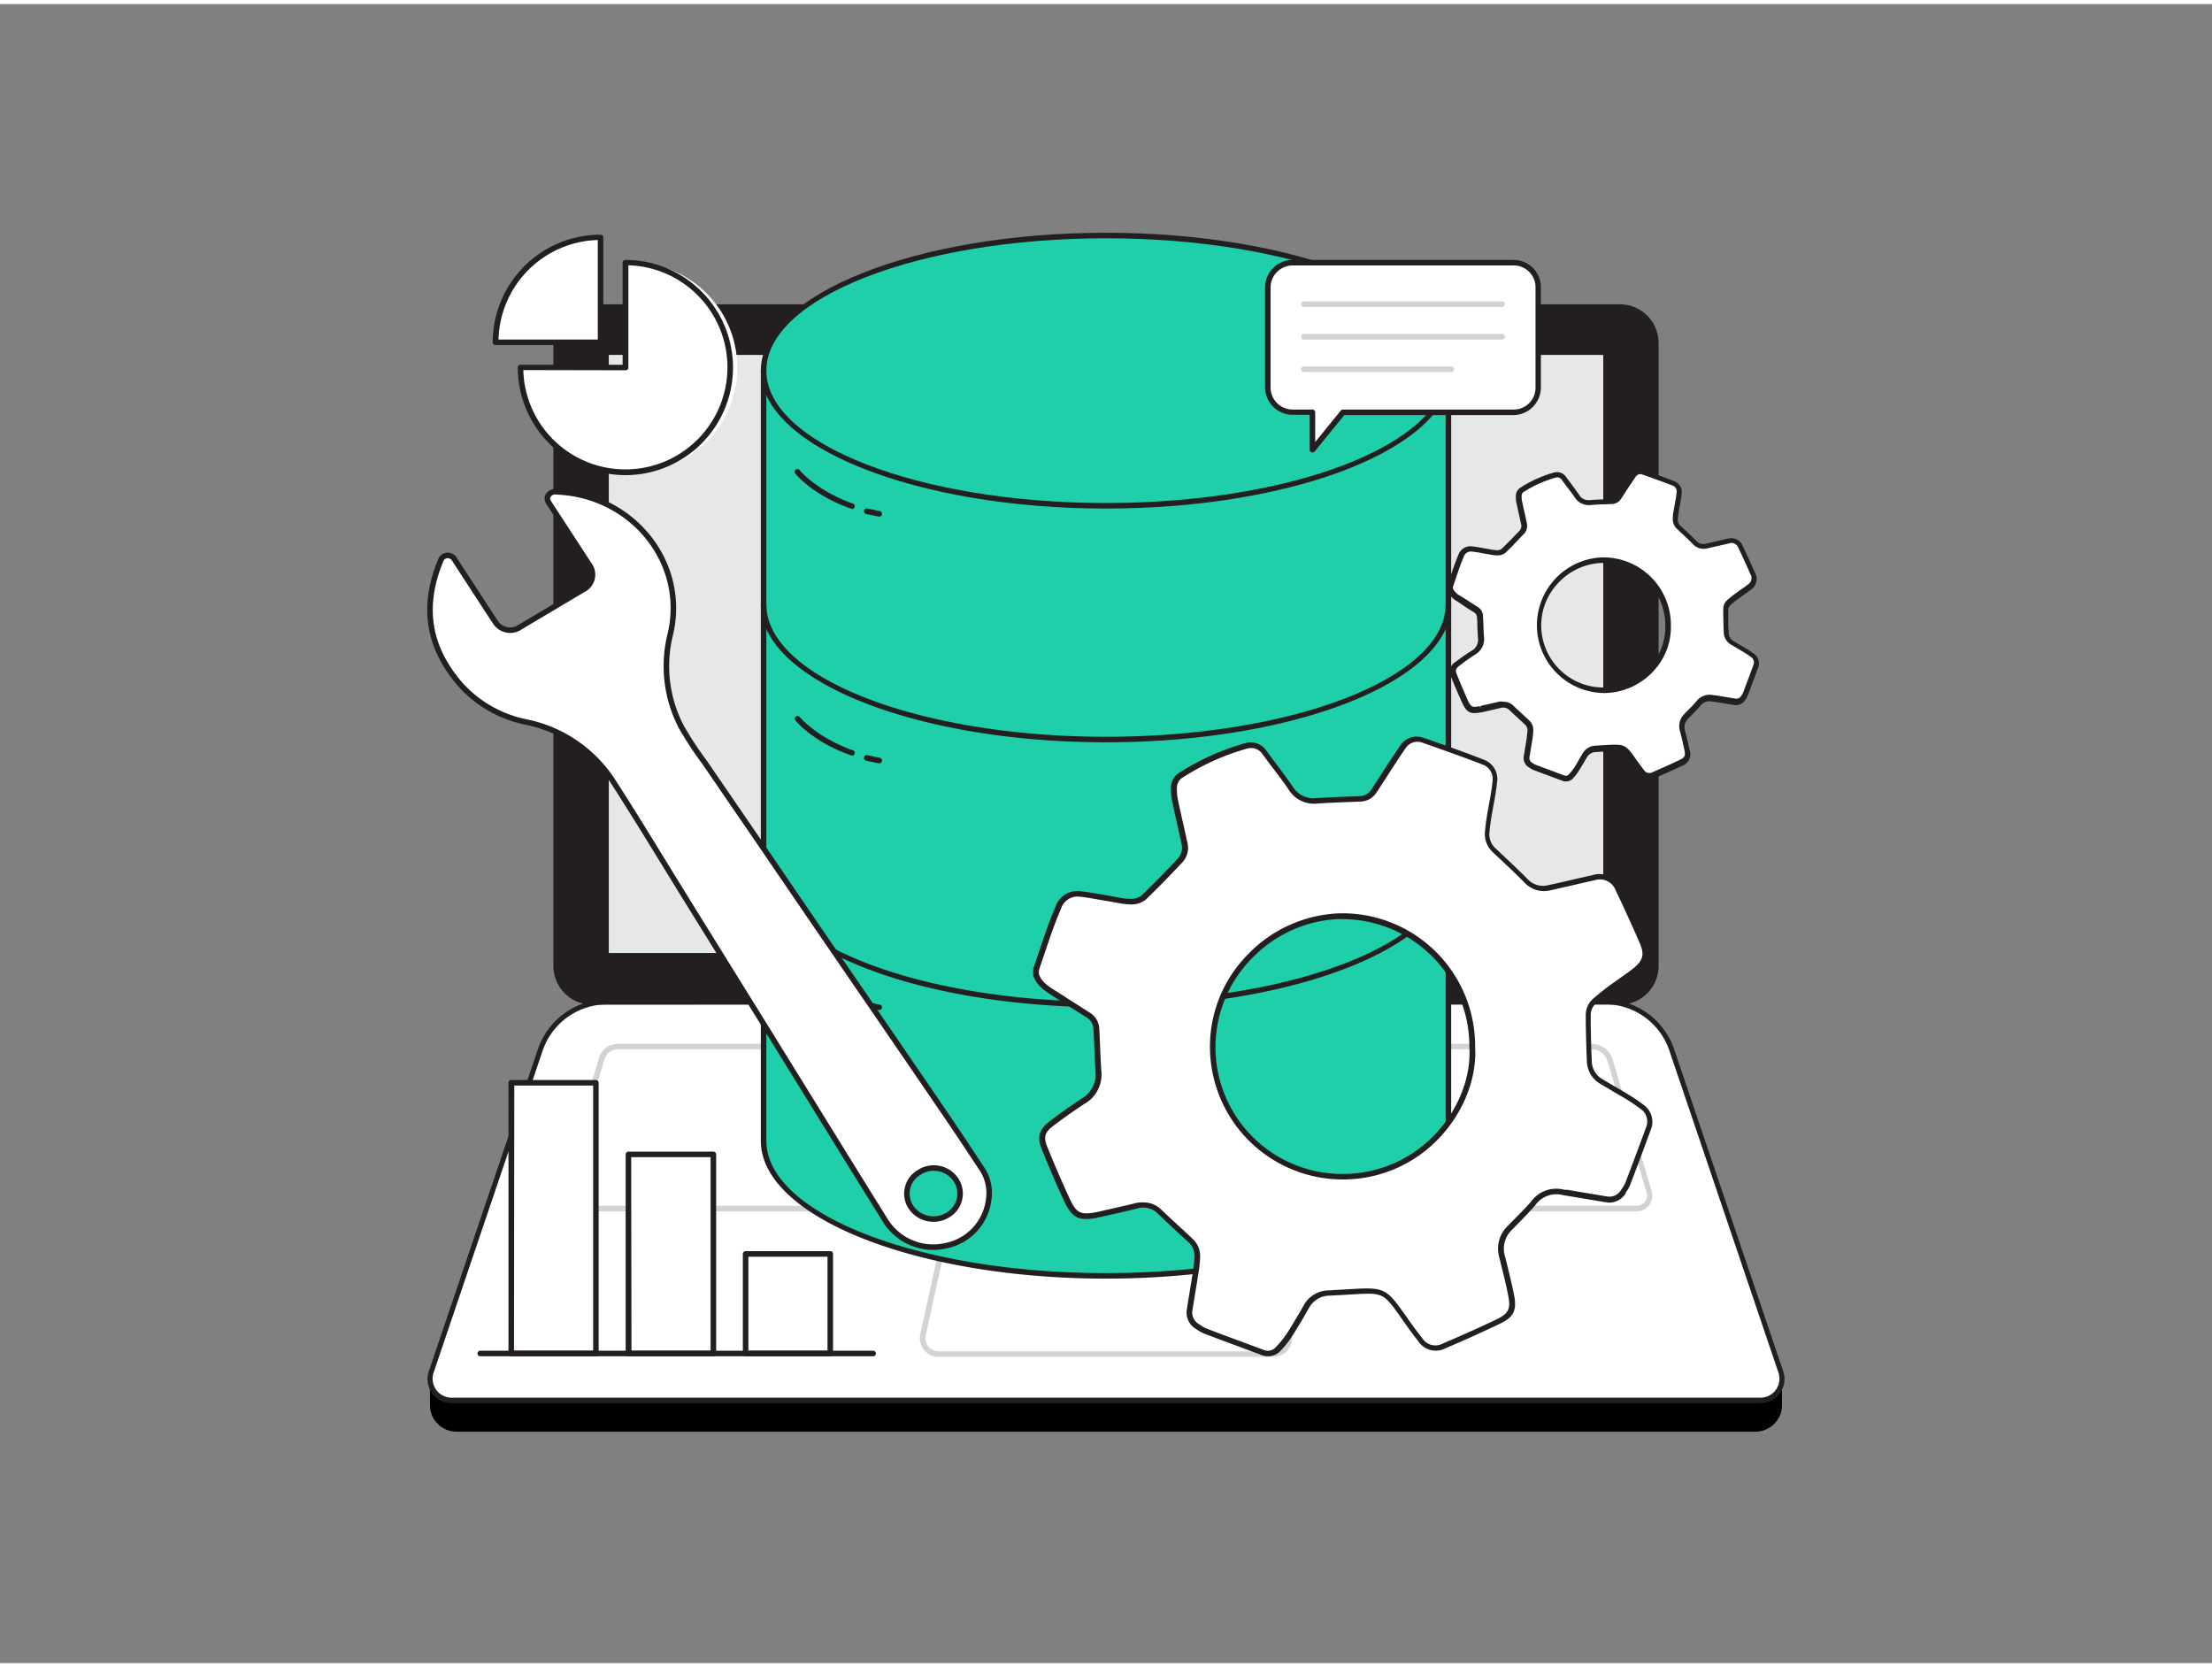 <svg xmlns="http://www.w3.org/2000/svg" viewBox="0 0 400 300" width="406" height="306" class="illustration styles_illustrationTablet__1DWOa"><rect x="0" y="0" width="400" height="300" fill="#808080" stroke="none"/><g id="_516_data_and_settings_flatline" data-name="#516_data_and_settings_flatline"><path d="M77.76,248.22H322.24a0,0,0,0,1,0,0v5.12a4.81,4.81,0,0,1-4.81,4.81H82.56a4.81,4.81,0,0,1-4.81-4.81v-5.12A0,0,0,0,1,77.76,248.22Z"></path><path d="M318.35,252.49H81.65A3.88,3.88,0,0,1,78,247.36L97.7,189.1a12.79,12.79,0,0,1,12.1-8.67H290.2a12.79,12.79,0,0,1,12.1,8.67L322,247.36A3.88,3.88,0,0,1,318.35,252.49Z" fill="#fff"></path><path d="M318.35,253H81.65a4.36,4.36,0,0,1-4.12-5.74L97.27,189a13.22,13.22,0,0,1,12.53-9H290.2a13.22,13.22,0,0,1,12.53,9l19.74,58.25a4.36,4.36,0,0,1-4.12,5.74ZM109.8,180.88a12.33,12.33,0,0,0-11.67,8.37L78.4,247.5A3.43,3.43,0,0,0,81.65,252h236.7a3.43,3.43,0,0,0,3.25-4.53l-19.73-58.25a12.33,12.33,0,0,0-11.67-8.37Z" fill="#231f20"></path><path d="M296,218.3H104.4a3.2,3.2,0,0,1-3.07-4.12l7-23.64a3.55,3.55,0,0,1,3.39-2.53H287.81a4,4,0,0,1,3.8,2.83l7.07,23.82A2.83,2.83,0,0,1,296,218.3ZM111.75,189a2.55,2.55,0,0,0-2.44,1.81l-7,23.65a2.21,2.21,0,0,0,2.11,2.83H296a1.84,1.84,0,0,0,1.76-2.36l-7.08-23.82a3,3,0,0,0-2.84-2.11Z" fill="#d1d3d4"></path><path d="M230.25,244.62h-60.5a3.36,3.36,0,0,1-2.65-1.27,3.39,3.39,0,0,1-.68-2.86l2.89-13.15a5.26,5.26,0,0,1,5.09-4.09h51.2a5.26,5.26,0,0,1,5.09,4.09l2.89,13.15a3.39,3.39,0,0,1-.68,2.86A3.36,3.36,0,0,1,230.25,244.62ZM174.4,224.25a4.23,4.23,0,0,0-4.11,3.31L167.4,240.7a2.4,2.4,0,0,0,2.35,2.92h60.5a2.4,2.4,0,0,0,2.35-2.92l-2.89-13.14a4.23,4.23,0,0,0-4.11-3.31Z" fill="#d1d3d4"></path><rect x="100.56" y="54.78" width="198.88" height="125.65" rx="6.51" fill="#231f20"></rect><path d="M292.93,180.93H107.07a7,7,0,0,1-7-7V61.29a7,7,0,0,1,7-7H292.93a7,7,0,0,1,7,7V173.92A7,7,0,0,1,292.93,180.93ZM107.07,55.28a6,6,0,0,0-6,6V173.92a6,6,0,0,0,6,6H292.93a6,6,0,0,0,6-6V61.29a6,6,0,0,0-6-6Z" fill="#231f20"></path><rect x="110.09" y="63.44" width="179.83" height="108.15" fill="#e6e7e8"></rect><path d="M138.08,66.29V205.54C138.08,219,165.8,230,200,230s61.92-10.94,61.92-24.43V66.29Z" fill="#1fcfa9"></path><path d="M200,230.47c-34.42,0-62.42-11.19-62.42-24.93V66.29a.5.5,0,0,1,.5-.5H261.92a.5.5,0,0,1,.5.5V205.54C262.42,219.28,234.42,230.47,200,230.47ZM138.58,66.79V205.54c0,13.19,27.55,23.93,61.42,23.93s61.42-10.74,61.42-23.93V66.79Z" fill="#231f20"></path><ellipse cx="200" cy="66.29" rx="61.92" ry="24.43" fill="#1fcfa9"></ellipse><path d="M200,91.22c-34.42,0-62.42-11.19-62.42-24.93s28-24.94,62.42-24.94,62.42,11.19,62.42,24.94S234.42,91.22,200,91.22Zm0-48.87c-33.87,0-61.42,10.74-61.42,23.94S166.13,90.22,200,90.22s61.42-10.74,61.42-23.93S233.87,42.35,200,42.35Z" fill="#231f20"></path><path d="M200,133.49c-34.42,0-62.42-11.18-62.42-24.93a.5.5,0,0,1,.5-.5.5.5,0,0,1,.5.5c0,13.2,27.55,23.93,61.42,23.93s61.42-10.73,61.42-23.93a.5.5,0,0,1,.5-.5.5.5,0,0,1,.5.5C262.42,122.31,234.42,133.49,200,133.49Z" fill="#231f20"></path><path d="M200,181.4c-34.42,0-62.42-11.19-62.42-24.94a.5.5,0,0,1,.5-.5.51.51,0,0,1,.5.5c0,13.2,27.55,23.94,61.42,23.94s61.42-10.74,61.42-23.94a.51.51,0,0,1,.5-.5.5.5,0,0,1,.5.5C262.42,170.21,234.42,181.4,200,181.4Z" fill="#231f20"></path><path d="M154,91.22l-.17,0c-6.86-2.43-9.86-6.14-10-6.3a.5.5,0,1,1,.78-.62s3,3.65,9.54,6a.5.5,0,0,1-.17,1Z" fill="#231f20"></path><path d="M159,92.68h-.11l-2.25-.47a.5.5,0,0,1,.2-1l2.26.47a.5.5,0,0,1,.38.6A.48.48,0,0,1,159,92.68Z" fill="#231f20"></path><path d="M154,135.83l-.17,0c-6.86-2.43-9.86-6.14-10-6.3a.5.5,0,0,1,.08-.7.5.5,0,0,1,.7.08s3,3.65,9.54,6a.5.5,0,0,1-.17,1Z" fill="#231f20"></path><path d="M159,137.29h-.11l-2.25-.47a.5.5,0,0,1,.2-1l2.26.47a.49.49,0,0,1,.38.59A.48.48,0,0,1,159,137.29Z" fill="#231f20"></path><path d="M154,180.44l-.17,0c-6.86-2.43-9.86-6.14-10-6.3a.5.5,0,0,1,.08-.7.5.5,0,0,1,.7.08s3,3.65,9.54,6a.5.5,0,0,1-.17,1Z" fill="#231f20"></path><path d="M159,181.9h-.11l-2.25-.47a.5.5,0,0,1-.39-.59.49.49,0,0,1,.59-.38l2.26.47a.49.49,0,0,1,.38.59A.48.48,0,0,1,159,181.9Z" fill="#231f20"></path><path d="M187.27,174.68c.85-2.49,1.68-5,2.55-7.45.46-1.29,1-2.55,1.5-3.81a3.65,3.65,0,0,1,3.94-2.41c2,.22,4,.65,6,1a18.92,18.92,0,0,0,3.24.42,3.61,3.61,0,0,0,2.23-.72c2.3-2.19,4.51-4.49,6.69-6.81a3.45,3.45,0,0,0,.68-3.18c-.51-2.43-1.1-4.84-1.6-7.27a9.7,9.7,0,0,1-.26-2.88,2.68,2.68,0,0,1,.94-1.84,44.25,44.25,0,0,1,12-5.48,3,3,0,0,1,3.44,1.24c1.53,2.1,3.14,4.16,4.61,6.31a4.9,4.9,0,0,0,4.74,2.39c2.66-.2,5.32-.24,8-.37a3,3,0,0,0,2.41-1.45c.95-1.4,1.84-2.84,2.77-4.26.8-1.22,1.59-2.44,2.44-3.62a3.05,3.05,0,0,1,3.67-1.27c3.69,1.27,7.37,2.58,11,4a3.21,3.21,0,0,1,2,3.55c-.19,2.05-.66,4.06-1,6.1-.16,1-.3,1.91-.38,2.88a4,4,0,0,0,1.23,3.38c1.94,1.83,3.91,3.63,5.78,5.54a4.35,4.35,0,0,0,4.32,1.22c2.63-.57,5.25-1.21,7.88-1.78a3.52,3.52,0,0,1,4.42,2.1q2.25,4.71,4.34,9.5c1,2.32.65,3.67-1.36,5.25-1.35,1.08-2.81,2-4.2,3-1,.74-2,1.51-2.91,2.32a3.39,3.39,0,0,0-1.23,2.73c.07,2.76.11,5.52.24,8.27a4.32,4.32,0,0,0,2.2,3.66c1.51.91,3,1.77,4.54,2.69a30.52,30.52,0,0,1,2.71,1.82,3.25,3.25,0,0,1,1.22,3.95c-1.21,3.33-2.46,6.64-3.71,10a8,8,0,0,1-.82,1.41,2.92,2.92,0,0,1-3.09,1.45L283.27,215c-.18,0-.36,0-.54-.09a5.16,5.16,0,0,0-5.48,1.92c-1.35,1.6-2.88,3-4.33,4.55a5.19,5.19,0,0,0-1.33,5.19c.59,2.32,1.16,4.65,1.64,7s0,3.55-2.25,4.64c-3.25,1.56-6.54,3-9.85,4.43a3.28,3.28,0,0,1-4.36-1.14c-1.28-1.61-2.45-3.31-3.65-5-2.57-3.61-3.21-3.93-7.64-3.71-1.73.09-3.45.2-5.17.3a4.74,4.74,0,0,0-4.06,2.36c-1.06,1.74-2.06,3.51-3.16,5.21a16.82,16.82,0,0,1-2,2.47,2.4,2.4,0,0,1-2.73.7c-3.49-1.29-7-2.58-10.46-3.9a7.41,7.41,0,0,1-1.33-.77,2.92,2.92,0,0,1-1.47-3.08c.38-2.37.78-4.73,1.15-7.09.11-.72.17-1.44.21-2.17a3.78,3.78,0,0,0-1.19-3.2c-1.9-1.74-3.78-3.5-5.66-5.27a4.17,4.17,0,0,0-4.11-1c-2.32.58-4.66,1.09-7,1.62l-.27.07c-3.05.55-4,.15-5.36-2.65-1.47-3.12-2.81-6.3-4.1-9.5-.8-2-.45-3.06,1.26-4.36s3.75-2.78,5.71-4.05a5.59,5.59,0,0,0,2.79-5.5c-.17-2.48-.23-5-.36-7.45a3.08,3.08,0,0,0-1.45-2.59c-2.06-1.32-4.15-2.62-6.21-3.95-1.34-.88-2.71-1.75-3.26-3.4Zm79,13.86a23.55,23.55,0,0,0-23.74-23.6c-10.88-.05-23.22,9.49-23.21,23.63A23.59,23.59,0,0,0,242.67,212C257.81,212.06,266.9,199,266.25,188.54Z" fill="#fff"></path><path d="M229.24,244.51a2.83,2.83,0,0,1-1.05-.2l-2.85-1.06c-2.54-.94-5.07-1.88-7.6-2.84a7.29,7.29,0,0,1-1.26-.7l-.18-.12a3.44,3.44,0,0,1-1.68-3.58c.16-1,.33-2.09.51-3.14.21-1.32.43-2.63.64-4,.09-.62.16-1.29.21-2.12a3.31,3.31,0,0,0-1-2.8c-1.65-1.5-3.27-3-4.9-4.56l-.76-.71a3.64,3.64,0,0,0-3.65-.89c-1.63.4-3.27.77-4.9,1.14l-2.2.5-.19.05c-3.34.61-4.5,0-5.9-2.93-1.62-3.43-3.05-6.89-4.11-9.52-.88-2.16-.5-3.5,1.42-5,2.16-1.64,4-2.93,5.74-4.07a5.12,5.12,0,0,0,2.57-5.05c-.11-1.54-.17-3.08-.24-4.62,0-.94-.08-1.89-.13-2.83a2.58,2.58,0,0,0-1.22-2.2l-2.62-1.66c-1.2-.76-2.4-1.52-3.59-2.29-1.43-.93-2.87-1.86-3.46-3.66a.45.45,0,0,1,0-.16v-.91a.41.41,0,0,1,0-.16l.76-2.23c.59-1.75,1.18-3.49,1.79-5.23.48-1.34,1-2.63,1.51-3.83a4.17,4.17,0,0,1,4.45-2.72c1.34.15,2.69.39,4,.62.68.12,1.36.25,2,.35l.8.14a11.41,11.41,0,0,0,2.35.28,3.19,3.19,0,0,0,1.89-.58c2.45-2.34,4.75-4.74,6.67-6.79a2.89,2.89,0,0,0,.56-2.73c-.23-1.08-.47-2.15-.71-3.22-.3-1.35-.61-2.7-.89-4.06a10.67,10.67,0,0,1-.27-3,3.19,3.19,0,0,1,1.17-2.21,44.11,44.11,0,0,1,12.15-5.54,3.48,3.48,0,0,1,4,1.42c.54.75,1.09,1.48,1.65,2.22,1,1.33,2,2.71,3,4.11a4.39,4.39,0,0,0,4.28,2.17c1.73-.13,3.49-.19,5.19-.26l2.81-.11a2.52,2.52,0,0,0,2-1.22c.56-.83,1.1-1.68,1.64-2.52.37-.58.75-1.17,1.13-1.74l.4-.62c.66-1,1.33-2,2-3a3.57,3.57,0,0,1,4.24-1.45c4.44,1.53,7.84,2.76,11,4a3.7,3.7,0,0,1,2.3,4.07c-.13,1.37-.38,2.75-.63,4.07-.12.69-.25,1.37-.36,2-.14.9-.29,1.87-.37,2.85a3.44,3.44,0,0,0,1.08,3l1.36,1.28c1.47,1.38,3,2.81,4.43,4.27a3.81,3.81,0,0,0,3.85,1.09c1.28-.27,2.56-.57,3.83-.86s2.7-.63,4.06-.92a4,4,0,0,1,5,2.37c1.5,3.15,3,6.35,4.34,9.52,1.1,2.52.7,4.11-1.5,5.85-.8.63-1.65,1.23-2.48,1.8-.58.41-1.16.81-1.73,1.24-1.06.78-2,1.53-2.88,2.3a2.86,2.86,0,0,0-1.06,2.34l0,1.71c.05,2.15.09,4.37.2,6.55a3.78,3.78,0,0,0,2,3.25c.64.39,1.29.77,1.94,1.15.87.51,1.74,1,2.6,1.54a30,30,0,0,1,2.76,1.86,3.76,3.76,0,0,1,1.38,4.51c-1.15,3.16-2.37,6.41-3.72,9.95a6.4,6.4,0,0,1-.79,1.4L294,215a3.45,3.45,0,0,1-3.59,1.67l-4.68-.78-2.68-.45a2.32,2.32,0,0,1-.38-.06,4.66,4.66,0,0,0-5,1.76c-.95,1.12-2,2.19-3,3.22l-1.32,1.35a4.68,4.68,0,0,0-1.2,4.72c.56,2.22,1.15,4.6,1.64,7,.55,2.74-.06,4-2.53,5.19-3,1.42-6.18,2.88-9.86,4.44a3.79,3.79,0,0,1-4.95-1.29c-1.06-1.33-2.06-2.74-3-4.1l-.65-.91c-2.48-3.49-3-3.72-7.2-3.5l-2.94.17-2.24.12a4.27,4.27,0,0,0-3.66,2.13l-1,1.75c-.68,1.15-1.38,2.33-2.12,3.47a16.37,16.37,0,0,1-2,2.55A3.08,3.08,0,0,1,229.24,244.51Zm-22.45-27.82A4.51,4.51,0,0,1,210,218l.75.71c1.63,1.53,3.25,3,4.9,4.55a4.26,4.26,0,0,1,1.35,3.6,18.5,18.5,0,0,1-.22,2.22c-.2,1.32-.42,2.63-.64,3.95l-.51,3.13a2.45,2.45,0,0,0,1.25,2.59l.19.12a5.39,5.39,0,0,0,1.05.6c2.53,1,5.06,1.9,7.6,2.85l2.85,1.06a1.91,1.91,0,0,0,2.2-.59,16.06,16.06,0,0,0,1.93-2.39c.73-1.12,1.42-2.3,2.1-3.44.35-.58.69-1.17,1-1.75a5.22,5.22,0,0,1,4.46-2.61l2.23-.13,2.94-.17c4.58-.23,5.41.17,8.08,3.92l.65.91c.95,1.35,1.94,2.75,3,4.06a2.81,2.81,0,0,0,3.78,1c3.66-1.56,6.87-3,9.82-4.42,2-1,2.44-1.82,2-4.09s-1.07-4.76-1.63-7a5.68,5.68,0,0,1,1.45-5.67l1.33-1.36c1-1,2.05-2.06,3-3.16a5.61,5.61,0,0,1,6-2.08l.29,0,.22,0,2.49.42,4.68.78a2.44,2.44,0,0,0,2.59-1.24l.08-.12a6.09,6.09,0,0,0,.69-1.19c1.34-3.54,2.56-6.79,3.71-9.94a2.75,2.75,0,0,0-1.06-3.38,30.56,30.56,0,0,0-2.66-1.8c-.86-.52-1.72-1-2.59-1.53-.65-.38-1.3-.76-1.94-1.15a4.83,4.83,0,0,1-2.45-4.07c-.1-2.19-.15-4.42-.2-6.57l0-1.71a3.91,3.91,0,0,1,1.4-3.12c.9-.78,1.87-1.55,2.94-2.35l1.76-1.25c.81-.56,1.65-1.15,2.43-1.77,1.84-1.46,2.13-2.55,1.21-4.66-1.38-3.16-2.83-6.35-4.33-9.49a3.05,3.05,0,0,0-3.86-1.82c-1.35.29-2.7.6-4,.91l-3.84.87a4.8,4.8,0,0,1-4.78-1.36c-1.43-1.45-2.94-2.88-4.41-4.25l-1.36-1.28a4.45,4.45,0,0,1-1.38-3.78c.08-1,.23-2,.37-2.92.12-.7.24-1.39.37-2.08.24-1.3.49-2.66.62-4a2.79,2.79,0,0,0-1.67-3c-3.18-1.22-6.57-2.44-11-4a2.57,2.57,0,0,0-3.11,1.08c-.69,1-1.36,2-2,3l-.41.62c-.38.58-.75,1.16-1.12,1.74-.55.85-1.09,1.7-1.65,2.53a3.51,3.51,0,0,1-2.8,1.67l-2.82.11c-1.69.07-3.44.13-5.15.26a5.39,5.39,0,0,1-5.19-2.61c-.94-1.38-2-2.75-3-4.07-.56-.74-1.11-1.48-1.66-2.23a2.48,2.48,0,0,0-2.9-1,42.83,42.83,0,0,0-11.87,5.41,2.26,2.26,0,0,0-.72,1.47,9.89,9.89,0,0,0,.26,2.73c.28,1.35.58,2.7.89,4,.24,1.08.48,2.15.71,3.23a3.89,3.89,0,0,1-.81,3.62c-1.93,2.06-4.24,4.48-6.71,6.83a4.06,4.06,0,0,1-2.56.86,13.37,13.37,0,0,1-2.55-.29l-.78-.14-2.06-.35c-1.28-.23-2.61-.47-3.92-.62a3.15,3.15,0,0,0-3.42,2.12c-.5,1.18-1,2.46-1.49,3.78-.61,1.73-1.2,3.47-1.79,5.21l-.73,2.15v.75c.5,1.42,1.72,2.2,3,3s2.42,1.56,3.62,2.31l2.62,1.67a3.62,3.62,0,0,1,1.68,3c.05.94.09,1.89.13,2.84.06,1.53.13,3.07.23,4.6a6.09,6.09,0,0,1-3,6c-1.73,1.12-3.54,2.4-5.68,4-1.54,1.17-1.8,2-1.1,3.78,1.06,2.61,2.49,6,4.1,9.47,1.2,2.54,1.92,2.9,4.81,2.36l2.34-.53c1.64-.37,3.27-.74,4.89-1.14A5.85,5.85,0,0,1,206.79,216.69Zm35.92-4.15h-.05a24,24,0,0,1-23.86-24,23.71,23.71,0,0,1,7.09-16.93,24.14,24.14,0,0,1,16.53-7.2h.09a24,24,0,0,1,24.24,24.09c.35,5.67-2.05,11.83-6.43,16.48A23.89,23.89,0,0,1,242.71,212.54Zm-.29-47.1a23.14,23.14,0,0,0-15.83,6.91,22.91,22.91,0,0,0,16.08,39.19h0a22.92,22.92,0,0,0,16.88-7.21c4.2-4.46,6.5-10.35,6.16-15.76v0a23,23,0,0,0-23.24-23.1Z" fill="#231f20"></path><path d="M262.17,105.41c.42-1.24.83-2.48,1.27-3.72.23-.64.49-1.27.75-1.9a1.83,1.83,0,0,1,2-1.21c1,.11,2,.32,3,.48a9,9,0,0,0,1.62.21,1.7,1.7,0,0,0,1.11-.36c1.15-1.09,2.26-2.24,3.34-3.4a1.71,1.71,0,0,0,.35-1.59c-.26-1.21-.55-2.42-.8-3.63a5,5,0,0,1-.14-1.44,1.36,1.36,0,0,1,.48-.92,22,22,0,0,1,6-2.74,1.51,1.51,0,0,1,1.72.62c.76,1,1.57,2.08,2.3,3.15a2.44,2.44,0,0,0,2.37,1.2c1.33-.1,2.66-.12,4-.19a1.47,1.47,0,0,0,1.2-.72c.48-.7.93-1.42,1.39-2.13s.79-1.22,1.22-1.81a1.51,1.51,0,0,1,1.83-.63q2.78.94,5.5,2a1.62,1.62,0,0,1,1,1.78c-.1,1-.33,2-.5,3-.07.47-.14,1-.18,1.44a2,2,0,0,0,.61,1.69c1,.91,1.95,1.81,2.89,2.76a2.18,2.18,0,0,0,2.16.62c1.31-.29,2.62-.61,3.94-.89a1.74,1.74,0,0,1,2.2,1c.75,1.56,1.48,3.15,2.17,4.74a1.87,1.87,0,0,1-.68,2.63c-.67.54-1.4,1-2.09,1.52-.5.37-1,.75-1.46,1.16a1.65,1.65,0,0,0-.61,1.36c0,1.38.05,2.76.11,4.13a2.17,2.17,0,0,0,1.11,1.83c.75.46,1.51.89,2.26,1.35a14,14,0,0,1,1.36.91,1.62,1.62,0,0,1,.61,2q-.92,2.49-1.86,5a3.19,3.19,0,0,1-.41.71,1.46,1.46,0,0,1-1.54.73l-3.58-.6-.27,0a2.56,2.56,0,0,0-2.74,1c-.68.79-1.44,1.51-2.16,2.27a2.57,2.57,0,0,0-.67,2.59c.29,1.16.58,2.32.82,3.5a1.71,1.71,0,0,1-1.13,2.31q-2.43,1.17-4.92,2.22a1.64,1.64,0,0,1-2.18-.57c-.64-.81-1.22-1.66-1.82-2.5-1.29-1.8-1.61-2-3.82-1.85l-2.59.15a2.38,2.38,0,0,0-2,1.18c-.52.87-1,1.75-1.57,2.61a8.4,8.4,0,0,1-1,1.23,1.2,1.2,0,0,1-1.36.35c-1.75-.65-3.49-1.29-5.23-1.95a3.72,3.72,0,0,1-.67-.38,1.48,1.48,0,0,1-.73-1.55c.19-1.18.39-2.36.57-3.54a9.88,9.88,0,0,0,.11-1.08,1.87,1.87,0,0,0-.6-1.6c-1-.87-1.88-1.75-2.82-2.63a2.08,2.08,0,0,0-2.06-.51c-1.16.29-2.33.54-3.49.81l-.13,0c-1.53.28-2,.08-2.68-1.32-.74-1.56-1.41-3.15-2.06-4.75a1.58,1.58,0,0,1,.63-2.18c.93-.7,1.88-1.39,2.86-2a2.81,2.81,0,0,0,1.4-2.75c-.09-1.24-.12-2.48-.19-3.72a1.53,1.53,0,0,0-.72-1.3l-3.1-2a3.41,3.41,0,0,1-1.63-1.7Zm39.47,6.93a11.76,11.76,0,0,0-11.87-11.79,12,12,0,0,0-11.6,11.8,11.79,11.79,0,0,0,11.68,11.73A11.64,11.64,0,0,0,301.64,112.34Z" fill="#fff"></path><path d="M283.15,140.57a1.75,1.75,0,0,1-.62-.12l-1.48-.55-3.75-1.4a3.9,3.9,0,0,1-.67-.38l-.09-.06a1.93,1.93,0,0,1-1-2l.25-1.56c.11-.66.22-1.32.32-2,0-.35.08-.69.1-1a1.37,1.37,0,0,0-.43-1.2l-2.53-2.35-.3-.29a1.6,1.6,0,0,0-1.6-.38l-2.49.58-1,.23-.16,0c-1.78.33-2.47,0-3.22-1.6-.63-1.35-1.27-2.82-2.06-4.77a2.06,2.06,0,0,1,.79-2.77c1.08-.82,2-1.47,2.89-2a2.3,2.3,0,0,0,1.17-2.3c-.06-.77-.09-1.54-.12-2.32,0-.47,0-.94-.07-1.41a1.06,1.06,0,0,0-.49-.9l-1.3-.82L263.52,108a3.93,3.93,0,0,1-1.83-2,.77.77,0,0,1,0-.15v-.46a.88.88,0,0,1,0-.16l.37-1.09c.3-.88.6-1.76.91-2.64.23-.65.49-1.29.76-1.93a2.31,2.31,0,0,1,2.48-1.51c.68.08,1.35.2,2,.31q.51.1,1,.18l.4.07a5.68,5.68,0,0,0,1.13.13,1.32,1.32,0,0,0,.78-.22c1.22-1.16,2.36-2.36,3.32-3.38a1.23,1.23,0,0,0,.22-1.14l-.36-1.61c-.15-.68-.3-1.35-.44-2a5.13,5.13,0,0,1-.14-1.59,1.79,1.79,0,0,1,.7-1.29,22.17,22.17,0,0,1,6.14-2.8,2,2,0,0,1,2.25.81l.82,1.1c.51.68,1,1.36,1.5,2.06a1.93,1.93,0,0,0,1.91,1c.88-.07,1.75-.1,2.63-.13l1.38,0a1,1,0,0,0,.81-.51c.28-.41.54-.83.81-1.24l.57-.88.22-.34c.33-.5.66-1,1-1.49a2,2,0,0,1,2.4-.81c2.22.76,3.92,1.37,5.52,2a2.1,2.1,0,0,1,1.31,2.29c-.06.69-.19,1.39-.31,2.05-.07.34-.13.68-.18,1a13.07,13.07,0,0,0-.18,1.4,1.47,1.47,0,0,0,.45,1.28l.7.66c.74.7,1.49,1.39,2.21,2.12a1.66,1.66,0,0,0,1.69.48l1.91-.43c.68-.16,1.35-.32,2-.46a2.26,2.26,0,0,1,2.77,1.32c.75,1.58,1.48,3.18,2.17,4.76a2.34,2.34,0,0,1-.83,3.22c-.4.32-.82.62-1.25.91l-.86.62c-.52.38-1,.76-1.42,1.13a1.21,1.21,0,0,0-.44,1l0,.86c0,1.09,0,2.17.09,3.26a1.68,1.68,0,0,0,.87,1.43l.93.55,1.33.79a16.43,16.43,0,0,1,1.41.94,2.12,2.12,0,0,1,.77,2.54q-.92,2.5-1.86,5a3.49,3.49,0,0,1-.42.74,2,2,0,0,1-2.08,1l-2.76-.46-.83-.14-.3,0a2.07,2.07,0,0,0-2.24.8c-.48.57-1,1.11-1.53,1.62l-.65.67a2.09,2.09,0,0,0-.55,2.13c.29,1.12.58,2.32.83,3.52a2.21,2.21,0,0,1-1.4,2.87c-1.47.7-3.08,1.43-4.94,2.22a2.13,2.13,0,0,1-2.77-.72c-.53-.67-1-1.38-1.52-2.06l-.32-.46c-1.19-1.67-1.35-1.74-3.39-1.64l-1.45.08-1.13.07a1.9,1.9,0,0,0-1.63.94c-.18.29-.35.59-.52.88-.35.58-.7,1.17-1.06,1.74a9.23,9.23,0,0,1-1.06,1.31A1.76,1.76,0,0,1,283.15,140.57Zm-11.24-14.41a2.5,2.5,0,0,1,1.77.72l.3.29,2.52,2.34a2.37,2.37,0,0,1,.76,2,11,11,0,0,1-.11,1.14c-.1.66-.21,1.32-.32,2l-.26,1.56a1,1,0,0,0,.52,1l.09.06a2.38,2.38,0,0,0,.48.27l3.74,1.4,1.48.55a.7.7,0,0,0,.83-.23,7.85,7.85,0,0,0,.94-1.16c.36-.55.7-1.13,1-1.7.17-.3.35-.59.53-.89a2.86,2.86,0,0,1,2.43-1.42l1.12-.07,1.46-.08c2.39-.12,2.87.11,4.26,2.06l.32.46c.48.67,1,1.37,1.48,2a1.16,1.16,0,0,0,1.6.42c1.84-.79,3.44-1.51,4.9-2.21.91-.44,1.06-.73.85-1.76s-.53-2.37-.81-3.47a3.07,3.07,0,0,1,.79-3.07l.66-.68c.5-.5,1-1,1.48-1.57A3.07,3.07,0,0,1,310,125l.12,0,.12,0,.82.13,2.76.46a1,1,0,0,0,1.05-.51,2.9,2.9,0,0,0,.35-.6c.63-1.66,1.25-3.31,1.86-5a1.13,1.13,0,0,0-.45-1.41,15,15,0,0,0-1.31-.88l-1.31-.78-.95-.56a2.65,2.65,0,0,1-1.35-2.23c-.05-1.1-.07-2.19-.09-3.29l0-.86a2.16,2.16,0,0,1,.78-1.75c.46-.4.95-.79,1.49-1.19l.88-.63c.41-.28.82-.56,1.2-.87a1.4,1.4,0,0,0,.53-2c-.68-1.57-1.41-3.16-2.16-4.73a1.28,1.28,0,0,0-1.65-.78l-2,.46-1.93.43a2.64,2.64,0,0,1-2.62-.75c-.7-.71-1.44-1.4-2.18-2.1l-.69-.65a2.46,2.46,0,0,1-.77-2.09c0-.5.11-1,.19-1.48l.18-1c.12-.64.25-1.31.31-2a1.14,1.14,0,0,0-.68-1.26c-1.58-.61-3.27-1.22-5.48-2a1,1,0,0,0-1.27.45c-.34.48-.66,1-1,1.46l-.22.33-.57.88c-.27.42-.54.84-.82,1.26a2,2,0,0,1-1.59.94l-1.4.06c-.86,0-1.72.06-2.58.13a3,3,0,0,1-2.82-1.41c-.47-.69-1-1.36-1.47-2-.28-.37-.56-.74-.83-1.12a1,1,0,0,0-1.18-.42,21.19,21.19,0,0,0-5.87,2.67,1,1,0,0,0-.24.55,4.68,4.68,0,0,0,.13,1.29c.13.67.29,1.34.44,2s.24,1.08.35,1.62a2.16,2.16,0,0,1-.46,2c-1,1-2.12,2.25-3.36,3.43a2.31,2.31,0,0,1-1.45.49,6.45,6.45,0,0,1-1.33-.15l-.38-.06-1-.18c-.64-.12-1.29-.23-1.94-.3a1.33,1.33,0,0,0-1.45.9c-.26.62-.51,1.24-.74,1.87-.31.88-.6,1.75-.9,2.63l-.34,1v.28a3,3,0,0,0,1.38,1.35l1.82,1.16,1.3.83a2,2,0,0,1,.95,1.69c0,.48.05,1,.07,1.42,0,.77.06,1.53.11,2.3a3.26,3.26,0,0,1-1.62,3.2c-.87.56-1.76,1.19-2.82,2-.69.52-.78.83-.47,1.6.78,1.93,1.41,3.38,2,4.72.55,1.16.8,1.28,2.14,1l.22.46-.11-.49,1-.23c.82-.18,1.65-.37,2.47-.57A2.87,2.87,0,0,1,271.91,126.16Zm18-1.58h0a12.27,12.27,0,0,1-.12-24.53h0a12.22,12.22,0,0,1,12.36,12.28,11.63,11.63,0,0,1-3.28,8.42A12.21,12.21,0,0,1,289.88,124.58Zm-.15-23.53a11.31,11.31,0,0,0-7.74,3.38,11.13,11.13,0,0,0-3.32,7.92,11.24,11.24,0,0,0,11.18,11.23h0a11.21,11.21,0,0,0,8.25-3.52,10.58,10.58,0,0,0,3-7.69v0a11.24,11.24,0,0,0-11.37-11.29Z" fill="#231f20"></path><path d="M83.43,123.24a21.74,21.74,0,0,0,11.73,6.59,24.47,24.47,0,0,1,15.66,10.67c4.69,7.28,9.15,14.7,13.71,22.06l14.31,23.07q5.79,9.36,11.57,18.71,4.88,7.91,9.79,15.78a10.19,10.19,0,0,0,10.89,4.39,9.69,9.69,0,0,0,7.72-8.56,7.86,7.86,0,0,0-1.1-5.1c-2.44-3.69-4.87-7.38-7.36-11q-9.27-13.59-18.59-27.15-6.8-9.91-13.57-19.86-5.37-7.83-10.73-15.66a63.58,63.58,0,0,1-4.23-6.43,23.71,23.71,0,0,1-2-16.86c3-12.92-6.86-25.09-20.48-25.69a1.54,1.54,0,0,0-1.6.62c-.37.61-.06,1.12.28,1.64l7.11,10.91a3,3,0,0,1-1.08,4.5L94,112.69a3.17,3.17,0,0,1-4.42-.94c-1.24-1.86-2.45-3.74-3.67-5.62h0q-1.81-2.77-3.62-5.56a1.51,1.51,0,0,0-1.39-.88,1.37,1.37,0,0,0-1.24,1C76.23,109,77.42,116.48,83.43,123.24Zm81.3,94.31a4.44,4.44,0,0,1,1.49-6.29,4.83,4.83,0,0,1,6.68,1.4,4.5,4.5,0,0,1-1.61,6.37A4.93,4.93,0,0,1,164.73,217.55Z" fill="#fff" stroke="#231f20" stroke-linecap="round" stroke-linejoin="round"></path><path d="M113.09,84.68a19,19,0,1,0,0-37.92v19h-19A19,19,0,0,0,113.09,84.68Z" fill="#fff"></path><path d="M113.09,85.18A19.48,19.48,0,0,1,93.63,65.72a.5.5,0,0,1,.5-.5h18.46V46.76a.5.5,0,0,1,.5-.5,19.46,19.46,0,1,1,0,38.92Zm-18.46-19a18.46,18.46,0,1,0,19-18.95V65.72a.5.5,0,0,1-.5.5Z" fill="#231f20"></path><path d="M89.64,61.16h19v-19A19,19,0,0,0,89.64,61.16Z" fill="#fff"></path><path d="M108.6,61.66h-19a.5.5,0,0,1-.5-.5A19.48,19.48,0,0,1,108.6,41.7a.5.5,0,0,1,.5.5v19A.5.5,0,0,1,108.6,61.66Zm-18.45-1H108.1v-18A18.49,18.49,0,0,0,90.15,60.66Z" fill="#231f20"></path><rect x="92.45" y="195.06" width="15.31" height="48.95" fill="#fff"></rect><path d="M107.76,244.51H92.45a.5.5,0,0,1-.5-.5V195.06a.5.5,0,0,1,.5-.5h15.31a.5.5,0,0,1,.5.5V244A.5.5,0,0,1,107.76,244.51Zm-14.81-1h14.31V195.56H93Z" fill="#231f20"></path><rect x="113.64" y="208.05" width="15.31" height="35.96" fill="#fff"></rect><path d="M129,244.51H113.64a.5.5,0,0,1-.5-.5v-36a.5.5,0,0,1,.5-.5H129a.5.5,0,0,1,.5.5v36A.5.5,0,0,1,129,244.51Zm-14.81-1h14.31v-35H114.14Z" fill="#231f20"></path><rect x="134.83" y="226.03" width="15.31" height="17.98" fill="#fff"></rect><path d="M150.14,244.51H134.83a.5.5,0,0,1-.5-.5V226a.5.5,0,0,1,.5-.5h15.31a.5.5,0,0,1,.5.5v18A.5.5,0,0,1,150.14,244.51Zm-14.81-1h14.31v-17H135.33Z" fill="#231f20"></path><path d="M157.84,244.51h-71a.5.5,0,0,1-.5-.5.51.51,0,0,1,.5-.5h71.05a.5.5,0,0,1,.5.5A.5.5,0,0,1,157.84,244.51Z" fill="#231f20"></path><path d="M273.73,46.76h-40a4.44,4.44,0,0,0-4.44,4.44V69.32a4.44,4.44,0,0,0,4.44,4.45h3.63v6.79l5.52-6.79h30.88a4.44,4.44,0,0,0,4.44-4.45V51.2A4.44,4.44,0,0,0,273.73,46.76Z" fill="#fff"></path><path d="M237.33,81.06a.45.45,0,0,1-.16,0,.51.51,0,0,1-.34-.47V74.27H233.7a5,5,0,0,1-4.94-5V51.2a5,5,0,0,1,4.94-4.94h40a4.94,4.94,0,0,1,4.94,4.94V69.32a5,5,0,0,1-4.94,5H243.09l-5.37,6.6A.51.51,0,0,1,237.33,81.06Zm-3.63-33.8a4,4,0,0,0-3.94,3.94V69.32a4,4,0,0,0,3.94,4h3.63a.5.5,0,0,1,.5.5v5.38l4.63-5.7a.5.5,0,0,1,.39-.18h30.88a3.94,3.94,0,0,0,3.94-4V51.2a3.94,3.94,0,0,0-3.94-3.94Z" fill="#231f20"></path><path d="M271.64,54.77H235.79a.5.5,0,0,1-.5-.5.51.51,0,0,1,.5-.5h35.85a.5.5,0,0,1,.5.5A.5.5,0,0,1,271.64,54.77Z" fill="#d1d3d4"></path><path d="M271.64,60.66H235.79a.51.51,0,0,1-.5-.5.5.5,0,0,1,.5-.5h35.85a.5.5,0,0,1,.5.5A.5.5,0,0,1,271.64,60.66Z" fill="#d1d3d4"></path><path d="M262.45,66.54H235.79a.5.5,0,0,1-.5-.5.51.51,0,0,1,.5-.5h26.66a.51.51,0,0,1,.5.5A.5.5,0,0,1,262.45,66.54Z" fill="#d1d3d4"></path></g></svg>